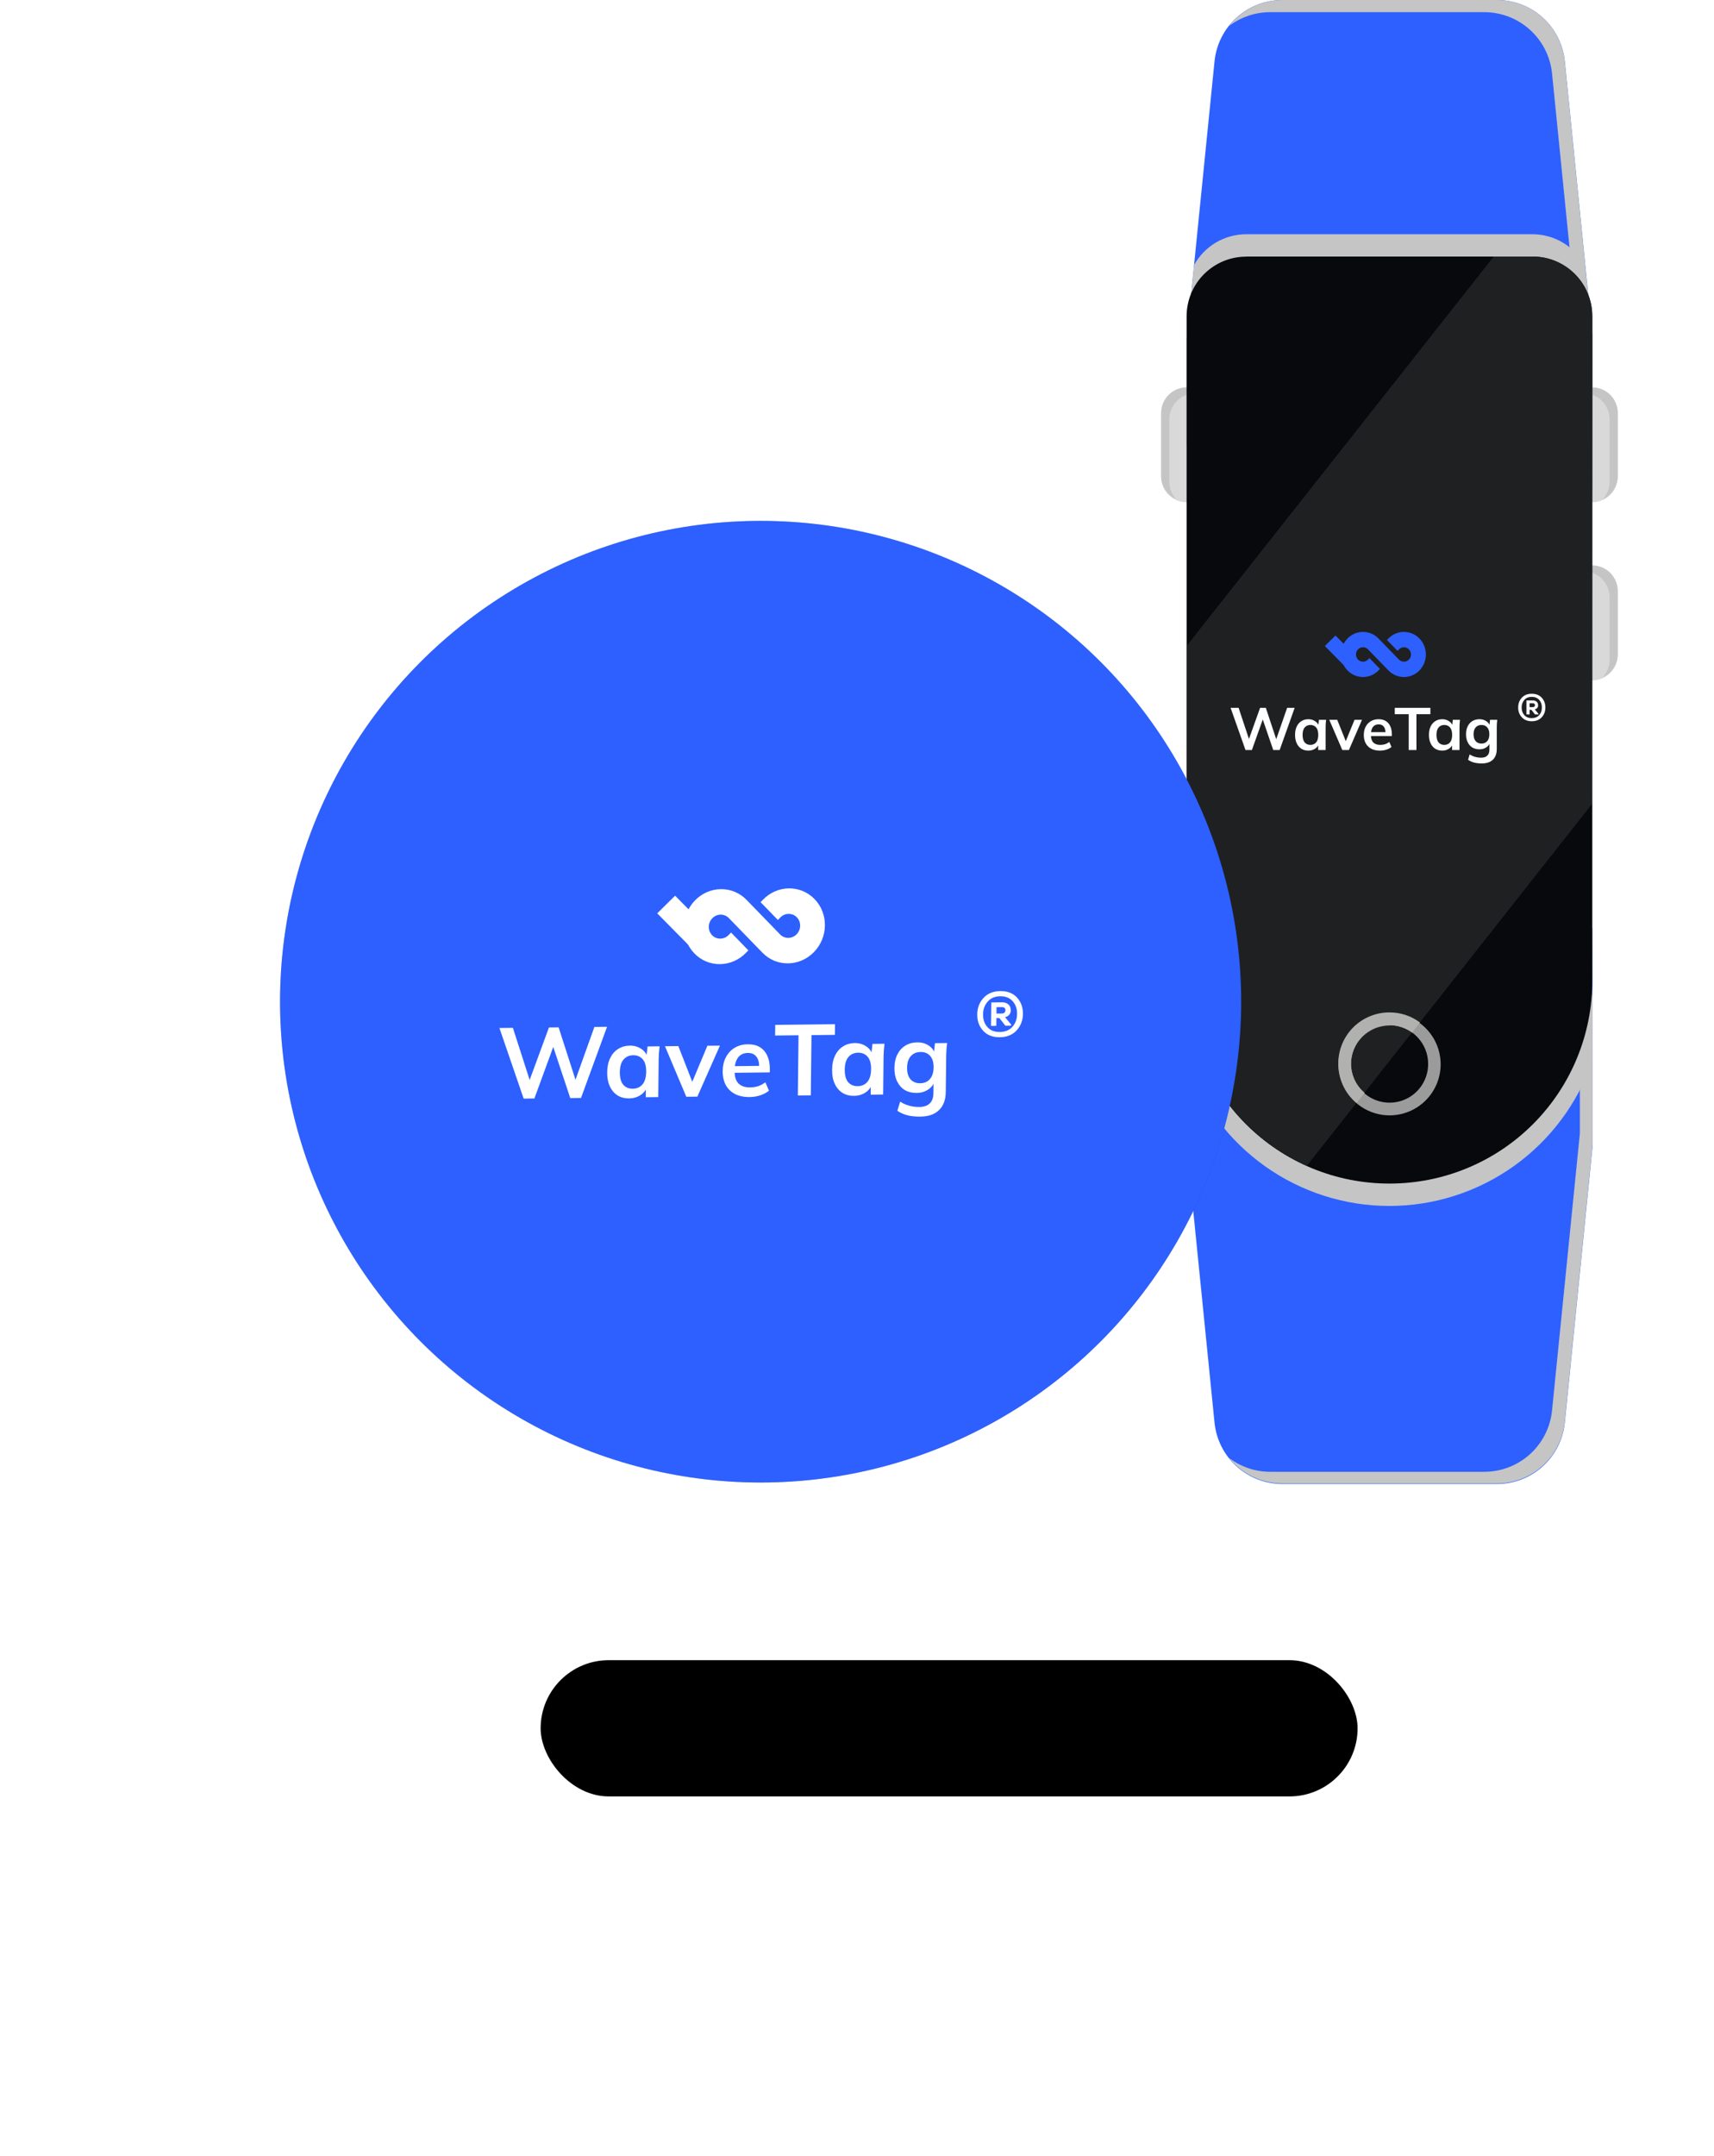 <svg width="214" height="269" viewBox="0 0 214 269" fill="none" xmlns="http://www.w3.org/2000/svg">
<g clip-path="url(#clip0_42_5277)">
<path d="M198.794 62.68C197.949 62.68 197.138 62.344 196.54 61.746C195.942 61.148 195.606 60.337 195.606 59.492V51.597C195.606 50.752 195.942 49.941 196.54 49.343C197.138 48.745 197.949 48.41 198.794 48.41C199.639 48.41 200.45 48.745 201.048 49.343C201.646 49.941 201.982 50.752 201.982 51.597V59.492C201.982 60.337 201.646 61.148 201.048 61.746C200.45 62.344 199.639 62.68 198.794 62.68Z" fill="#D9D9D9"/>
<path d="M198.794 48.335C198.345 48.334 197.901 48.429 197.491 48.612C197.08 48.795 196.714 49.063 196.414 49.398C196.837 49.188 197.302 49.08 197.774 49.079C198.615 49.092 199.418 49.433 200.013 50.028C200.608 50.622 200.948 51.425 200.962 52.266V60.172C200.951 60.961 200.648 61.718 200.112 62.297C200.672 62.042 201.147 61.631 201.479 61.112C201.811 60.594 201.986 59.99 201.982 59.375V51.48C201.971 50.642 201.63 49.842 201.033 49.254C200.437 48.665 199.632 48.335 198.794 48.335Z" fill="#C5C5C5"/>
<path d="M148.164 62.68C149.01 62.68 149.82 62.344 150.418 61.746C151.016 61.148 151.352 60.337 151.352 59.492V51.597C151.352 50.752 151.016 49.941 150.418 49.343C149.82 48.745 149.01 48.41 148.164 48.41C147.319 48.41 146.508 48.745 145.91 49.343C145.312 49.941 144.977 50.752 144.977 51.597V59.492C144.977 60.337 145.312 61.148 145.91 61.746C146.508 62.344 147.319 62.68 148.164 62.68Z" fill="#D9D9D9"/>
<path d="M148.164 48.335C148.613 48.334 149.058 48.429 149.468 48.612C149.878 48.795 150.245 49.063 150.544 49.398C150.121 49.188 149.656 49.08 149.184 49.079C148.343 49.092 147.54 49.433 146.945 50.028C146.35 50.622 146.01 51.425 145.997 52.266V60.172C146.007 60.961 146.31 61.718 146.847 62.297C146.304 62.051 145.841 61.657 145.51 61.162C145.18 60.666 144.995 60.087 144.976 59.492V51.597C144.967 51.172 145.042 50.75 145.197 50.354C145.353 49.959 145.586 49.599 145.883 49.295C146.18 48.991 146.535 48.749 146.927 48.584C147.318 48.42 147.739 48.335 148.164 48.335Z" fill="#C5C5C5"/>
<path d="M198.794 84.908C197.949 84.908 197.138 84.572 196.54 83.974C195.942 83.376 195.606 82.566 195.606 81.72V73.825C195.62 72.984 195.96 72.181 196.555 71.587C197.15 70.992 197.953 70.651 198.794 70.638C199.639 70.638 200.45 70.974 201.048 71.571C201.646 72.169 201.982 72.98 201.982 73.825V81.72C201.982 82.566 201.646 83.376 201.048 83.974C200.45 84.572 199.639 84.908 198.794 84.908Z" fill="#D9D9D9"/>
<path d="M198.794 70.553C198.345 70.552 197.901 70.647 197.491 70.83C197.08 71.013 196.714 71.281 196.414 71.615C196.837 71.406 197.302 71.297 197.774 71.296C198.615 71.31 199.418 71.65 200.013 72.245C200.608 72.84 200.948 73.643 200.962 74.484V82.389C200.951 83.179 200.648 83.936 200.112 84.514C200.672 84.26 201.147 83.849 201.479 83.33C201.811 82.812 201.986 82.208 201.982 81.593V73.698C201.971 72.86 201.63 72.06 201.033 71.471C200.437 70.883 199.632 70.553 198.794 70.553Z" fill="#C5C5C5"/>
<path d="M198.794 55.518H148.164V42.215L151.639 7.65C151.85 5.546 152.838 3.597 154.41 2.182C155.982 0.767 158.024 -0.01 160.139 0L186.873 0C188.987 -0.01 191.03 0.767 192.602 2.182C194.173 3.597 195.161 5.546 195.373 7.65L198.847 42.215L198.794 55.518Z" fill="#2D60FF"/>
<path d="M191.356 29.23H155.602C154.269 29.23 152.959 29.587 151.812 30.266C150.664 30.944 149.72 31.919 149.078 33.087L148.164 42.215V55.518H198.762V42.215L197.849 33.087C197.209 31.924 196.27 30.952 195.128 30.274C193.987 29.596 192.684 29.235 191.356 29.23Z" fill="#C5C5C5"/>
<path d="M198.794 115.807H148.164V142.976L151.639 177.53C151.85 179.634 152.838 181.584 154.41 182.998C155.982 184.413 158.024 185.191 160.139 185.18H186.873C188.987 185.191 191.03 184.413 192.602 182.998C194.173 181.584 195.161 179.634 195.373 177.53L198.847 142.976L198.794 115.807Z" fill="#2D60FF"/>
<path d="M197.253 124.18V141.446L193.779 176.011C193.567 178.115 192.579 180.064 191.007 181.479C189.436 182.894 187.393 183.671 185.278 183.661H158.587C156.733 183.663 154.929 183.055 153.455 181.929C154.255 182.929 155.271 183.734 156.427 184.286C157.582 184.838 158.847 185.122 160.128 185.117H186.861C188.976 185.127 191.019 184.349 192.59 182.935C194.162 181.52 195.15 179.57 195.362 177.466L198.836 142.912V124.18H197.253Z" fill="#C5C5C5"/>
<path d="M197.253 61.001V43.724L193.779 9.17C193.567 7.066 192.579 5.116 191.007 3.702C189.436 2.287 187.393 1.509 185.278 1.52L158.587 1.52C156.735 1.519 154.932 2.123 153.455 3.241C154.25 2.231 155.264 1.415 156.419 0.854C157.575 0.293 158.843 0.001 160.128 0L186.861 0C188.976 -0.01 191.019 0.767 192.59 2.182C194.162 3.597 195.15 5.546 195.362 7.65L198.836 42.215V61.001H197.253Z" fill="#C5C5C5"/>
<path d="M148.164 132.51C149.994 137.761 153.413 142.313 157.946 145.534C162.479 148.756 167.902 150.487 173.463 150.488C179.024 150.487 184.447 148.756 188.98 145.534C193.514 142.313 196.932 137.761 198.762 132.51V120.822H148.164V132.51Z" fill="#C5C5C5"/>
<path d="M155.591 32.015L191.367 32.015C193.34 32.015 195.231 32.798 196.626 34.193C198.021 35.588 198.805 37.48 198.805 39.453V122.331C198.813 125.659 198.165 128.955 196.897 132.032C195.63 135.109 193.768 137.905 191.417 140.261C189.067 142.617 186.276 144.487 183.202 145.762C180.128 147.037 176.833 147.694 173.506 147.694C170.174 147.701 166.875 147.05 163.795 145.778C160.716 144.507 157.919 142.639 155.563 140.284C153.208 137.928 151.341 135.131 150.069 132.052C148.797 128.973 148.146 125.673 148.153 122.341V39.463C148.153 37.49 148.937 35.599 150.332 34.204C151.727 32.809 153.619 32.025 155.591 32.025V32.015Z" fill="#07090C"/>
<path d="M198.794 39.453C198.794 37.48 198.011 35.588 196.616 34.193C195.221 32.798 193.329 32.015 191.356 32.015H186.501L148.164 80.594V122.341C148.164 127.234 149.582 132.022 152.247 136.125C154.911 140.229 158.708 143.472 163.178 145.462L198.762 100.336L198.794 39.453Z" fill="#1F2021"/>
<path d="M173.495 139.183C172.234 139.183 171.002 138.809 169.953 138.108C168.905 137.408 168.088 136.412 167.605 135.247C167.123 134.082 166.997 132.8 167.243 131.564C167.489 130.327 168.096 129.191 168.987 128.299C169.879 127.408 171.015 126.801 172.252 126.555C173.488 126.309 174.77 126.435 175.935 126.917C177.1 127.4 178.096 128.217 178.796 129.265C179.497 130.314 179.871 131.546 179.871 132.807C179.871 134.498 179.199 136.12 178.003 137.315C176.808 138.511 175.186 139.183 173.495 139.183ZM173.495 127.973C172.543 127.973 171.613 128.255 170.821 128.784C170.03 129.313 169.413 130.065 169.048 130.944C168.684 131.824 168.589 132.791 168.775 133.725C168.96 134.659 169.419 135.517 170.092 136.19C170.765 136.863 171.623 137.321 172.556 137.507C173.49 137.693 174.458 137.597 175.337 137.233C176.217 136.869 176.969 136.252 177.498 135.46C178.026 134.669 178.309 133.738 178.309 132.786C178.313 132.151 178.192 131.521 177.952 130.933C177.712 130.345 177.358 129.809 176.911 129.358C176.464 128.907 175.932 128.549 175.346 128.304C174.759 128.059 174.131 127.932 173.495 127.93V127.973Z" fill="#9C9B9B"/>
<path d="M167.088 132.744C167.088 133.678 167.294 134.602 167.69 135.448C168.087 136.295 168.665 137.044 169.383 137.642L170.382 136.367C169.852 135.923 169.426 135.368 169.133 134.743C168.839 134.117 168.685 133.435 168.682 132.744C168.681 131.857 168.925 130.987 169.388 130.231C169.85 129.475 170.513 128.862 171.303 128.459C172.093 128.056 172.979 127.88 173.863 127.95C174.747 128.02 175.594 128.333 176.311 128.855L177.299 127.601C176.202 126.777 174.867 126.333 173.495 126.337C172.653 126.332 171.817 126.495 171.038 126.816C170.259 127.136 169.551 127.608 168.955 128.204C168.359 128.8 167.888 129.507 167.567 130.287C167.247 131.066 167.084 131.901 167.088 132.744Z" fill="#B1B1B0"/>
<path d="M169.204 81.799L166.74 79.303L165.411 80.615L167.875 83.111L169.204 81.799Z" fill="#2D60FF"/>
<path d="M177.225 83.66C176.708 84.192 176.02 84.485 175.289 84.485C174.557 84.485 173.87 84.192 173.352 83.66C173.352 83.66 170.797 81.031 170.797 81.031C170.455 80.679 169.899 80.679 169.557 81.031C169.391 81.201 169.3 81.428 169.3 81.669C169.3 81.91 169.391 82.136 169.557 82.307C169.728 82.483 169.952 82.57 170.177 82.57C170.401 82.57 170.626 82.482 170.797 82.307L170.978 82.12L172.294 83.474L172.113 83.66C171.596 84.192 170.908 84.485 170.177 84.485C169.445 84.485 168.758 84.192 168.24 83.66C167.723 83.128 167.438 82.421 167.438 81.669C167.438 80.917 167.723 80.209 168.24 79.677C168.758 79.146 169.445 78.853 170.177 78.853C170.908 78.853 171.596 79.146 172.113 79.677L174.048 81.669L174.667 82.305L174.668 82.307C175.01 82.658 175.567 82.658 175.909 82.307C176.074 82.136 176.166 81.91 176.166 81.669C176.166 81.428 176.074 81.201 175.909 81.031C175.567 80.679 175.01 80.679 174.668 81.031L174.487 81.218L173.171 79.864L173.352 79.677C173.869 79.146 174.557 78.853 175.288 78.853C176.02 78.853 176.708 79.146 177.225 79.677C177.742 80.209 178.027 80.917 178.027 81.669C178.027 82.421 177.742 83.128 177.225 83.66Z" fill="#2D60FF"/>
<path d="M155.505 93.595L153.646 88.33H154.646L156.08 92.647H155.782L157.327 88.33H158.044L159.478 92.647H159.202L160.703 88.33H161.644L159.77 93.595H158.97L157.581 89.547H157.746L156.304 93.595H155.505ZM163.351 93.67C163.022 93.67 162.733 93.593 162.484 93.438C162.235 93.279 162.041 93.052 161.902 92.759C161.762 92.465 161.693 92.114 161.693 91.706C161.693 91.297 161.762 90.949 161.902 90.66C162.041 90.367 162.235 90.142 162.484 89.988C162.733 89.829 163.022 89.749 163.351 89.749C163.669 89.749 163.948 89.829 164.187 89.988C164.431 90.142 164.593 90.352 164.673 90.615H164.59L164.673 89.824H165.569C165.554 89.978 165.539 90.135 165.524 90.294C165.514 90.454 165.509 90.61 165.509 90.765V93.595H164.583L164.576 92.819H164.665C164.585 93.077 164.424 93.284 164.18 93.438C163.936 93.593 163.659 93.67 163.351 93.67ZM163.612 92.953C163.906 92.953 164.142 92.851 164.322 92.647C164.501 92.438 164.59 92.124 164.59 91.706C164.59 91.288 164.501 90.976 164.322 90.772C164.142 90.568 163.906 90.466 163.612 90.466C163.318 90.466 163.082 90.568 162.903 90.772C162.723 90.976 162.634 91.288 162.634 91.706C162.634 92.124 162.721 92.438 162.895 92.647C163.074 92.851 163.313 92.953 163.612 92.953ZM167.594 93.595L165.966 89.824H166.96L168.14 92.774H167.908L169.118 89.824H170.051L168.416 93.595H167.594ZM172.301 93.67C171.668 93.67 171.173 93.496 170.814 93.147C170.456 92.799 170.277 92.321 170.277 91.713C170.277 91.32 170.354 90.976 170.508 90.683C170.663 90.389 170.877 90.16 171.151 89.996C171.429 89.831 171.753 89.749 172.121 89.749C172.485 89.749 172.789 89.826 173.033 89.981C173.276 90.135 173.461 90.352 173.585 90.63C173.715 90.909 173.779 91.235 173.779 91.609V91.855H171.031V91.362H173.115L172.988 91.467C172.988 91.118 172.913 90.852 172.764 90.668C172.619 90.484 172.408 90.391 172.129 90.391C171.82 90.391 171.581 90.501 171.412 90.72C171.248 90.939 171.166 91.245 171.166 91.639V91.736C171.166 92.144 171.265 92.45 171.464 92.654C171.668 92.853 171.955 92.953 172.323 92.953C172.537 92.953 172.736 92.926 172.921 92.871C173.11 92.811 173.289 92.716 173.458 92.587L173.735 93.214C173.555 93.359 173.341 93.471 173.092 93.55C172.843 93.63 172.579 93.67 172.301 93.67ZM175.884 93.595V89.122H174.144V88.33H178.588V89.122H176.848V93.595H175.884ZM180.067 93.67C179.738 93.67 179.449 93.593 179.2 93.438C178.951 93.279 178.757 93.052 178.618 92.759C178.478 92.465 178.409 92.114 178.409 91.706C178.409 91.297 178.478 90.949 178.618 90.66C178.757 90.367 178.951 90.142 179.2 89.988C179.449 89.829 179.738 89.749 180.067 89.749C180.385 89.749 180.664 89.829 180.903 89.988C181.147 90.142 181.309 90.352 181.388 90.615H181.306L181.388 89.824H182.285C182.27 89.978 182.255 90.135 182.24 90.294C182.23 90.454 182.225 90.61 182.225 90.765V93.595H181.299L181.291 92.819H181.381C181.301 93.077 181.139 93.284 180.896 93.438C180.652 93.593 180.375 93.67 180.067 93.67ZM180.328 92.953C180.622 92.953 180.858 92.851 181.037 92.647C181.217 92.438 181.306 92.124 181.306 91.706C181.306 91.288 181.217 90.976 181.037 90.772C180.858 90.568 180.622 90.466 180.328 90.466C180.034 90.466 179.798 90.568 179.618 90.772C179.439 90.976 179.35 91.288 179.35 91.706C179.35 92.124 179.437 92.438 179.611 92.647C179.79 92.851 180.029 92.953 180.328 92.953ZM184.989 95.268C184.64 95.268 184.324 95.231 184.04 95.156C183.762 95.081 183.513 94.967 183.294 94.812L183.495 94.14C183.64 94.235 183.789 94.312 183.943 94.372C184.098 94.432 184.257 94.477 184.421 94.506C184.586 94.536 184.752 94.551 184.922 94.551C185.27 94.551 185.529 94.464 185.698 94.29C185.873 94.121 185.96 93.876 185.96 93.558V92.654H186.034C185.955 92.913 185.793 93.12 185.549 93.274C185.31 93.428 185.034 93.506 184.72 93.506C184.382 93.506 184.085 93.431 183.831 93.282C183.582 93.127 183.388 92.908 183.249 92.624C183.109 92.341 183.04 92.007 183.04 91.624C183.04 91.24 183.109 90.909 183.249 90.63C183.388 90.347 183.582 90.13 183.831 89.981C184.085 89.826 184.382 89.749 184.72 89.749C185.039 89.749 185.315 89.826 185.549 89.981C185.788 90.13 185.947 90.334 186.027 90.593L185.96 90.548L186.034 89.824H186.938C186.918 89.978 186.903 90.135 186.893 90.294C186.883 90.454 186.878 90.61 186.878 90.765V93.446C186.878 94.038 186.717 94.489 186.393 94.798C186.074 95.111 185.606 95.268 184.989 95.268ZM184.974 92.789C185.273 92.789 185.509 92.689 185.683 92.49C185.863 92.286 185.952 91.997 185.952 91.624C185.952 91.25 185.863 90.964 185.683 90.765C185.509 90.566 185.273 90.466 184.974 90.466C184.67 90.466 184.429 90.566 184.25 90.765C184.07 90.964 183.981 91.25 183.981 91.624C183.981 91.997 184.07 92.286 184.25 92.49C184.429 92.689 184.67 92.789 184.974 92.789Z" fill="white"/>
<path d="M191.247 86.572C190.72 86.572 190.307 86.736 190.006 87.065C189.701 87.394 189.55 87.803 189.55 88.287C189.55 88.775 189.701 89.179 190.006 89.508C190.307 89.837 190.72 90.002 191.247 90.002C191.773 90.002 192.186 89.837 192.492 89.508C192.792 89.179 192.947 88.775 192.947 88.287C192.947 87.803 192.792 87.394 192.492 87.065C192.186 86.736 191.773 86.572 191.247 86.572ZM189.983 88.287C189.983 87.901 190.1 87.587 190.326 87.333C190.551 87.084 190.857 86.957 191.247 86.957C191.637 86.957 191.947 87.084 192.172 87.333C192.398 87.587 192.51 87.901 192.51 88.287C192.51 88.672 192.398 88.991 192.172 89.24C191.947 89.49 191.637 89.612 191.247 89.612C190.852 89.612 190.546 89.49 190.321 89.24C190.095 88.991 189.983 88.672 189.983 88.287ZM192.078 89.067V89.151H191.651L191.2 88.578H190.979V89.151H190.584V87.408H191.402C191.543 87.408 191.669 87.446 191.777 87.511C191.881 87.577 191.956 87.662 191.994 87.76C192.031 87.864 192.045 87.967 192.041 88.07C192.031 88.174 191.994 88.268 191.918 88.352C191.843 88.437 191.74 88.489 191.618 88.512L192.078 89.067ZM190.979 87.765V88.24H191.397C191.5 88.24 191.571 88.202 191.613 88.122C191.655 88.042 191.655 87.962 191.618 87.883C191.575 87.807 191.505 87.765 191.402 87.765H190.979Z" fill="white"/>
</g>
<g filter="url(#filter0_f_42_5277)">
<circle cx="94.966" cy="125" r="60" fill="black" fill-opacity="0.25"/>
</g>
<circle cx="94.966" cy="125" r="60" fill="url(#paint0_linear_42_5277)"/>
<path d="M88.335 115.867L84.289 111.768L82.057 113.973L86.103 118.072L88.335 115.867Z" fill="white"/>
<path d="M101.624 118.808C100.755 119.701 99.607 120.201 98.392 120.215C97.177 120.228 96.04 119.755 95.191 118.881C95.191 118.881 90.996 114.562 90.996 114.562C90.434 113.984 89.51 113.994 88.935 114.585C88.657 114.871 88.501 115.249 88.496 115.649C88.492 116.05 88.639 116.424 88.911 116.704C89.192 116.993 89.563 117.135 89.936 117.13C90.309 117.126 90.684 116.976 90.972 116.681L91.276 116.367L93.436 118.592L93.132 118.904C92.263 119.797 91.115 120.297 89.9 120.311C88.685 120.325 87.548 119.851 86.699 118.977C85.85 118.103 85.39 116.934 85.405 115.684C85.419 114.435 85.905 113.255 86.774 112.361C87.643 111.468 88.791 110.969 90.006 110.955C91.221 110.941 92.358 111.415 93.207 112.288L96.385 115.56L97.4 116.605L97.402 116.608C97.964 117.186 98.888 117.175 99.463 116.584C99.741 116.298 99.897 115.92 99.902 115.52C99.906 115.12 99.759 114.745 99.487 114.466C98.926 113.888 98.001 113.898 97.426 114.489L97.122 114.802L94.961 112.578L95.266 112.265C96.135 111.372 97.283 110.873 98.498 110.859C99.713 110.845 100.849 111.319 101.699 112.192C102.548 113.066 103.008 114.236 102.994 115.485C102.979 116.735 102.493 117.915 101.624 118.808Z" fill="white"/>
<path d="M65.38 137.092L62.356 128.282L64.037 128.263L66.364 135.487L65.862 135.493L68.541 128.212L69.746 128.199L72.072 135.423L71.608 135.428L74.212 128.148L75.793 128.13L72.543 137.01L71.201 137.026L68.945 130.252L69.221 130.249L66.722 137.076L65.38 137.092ZM78.558 137.068C78.006 137.074 77.522 136.95 77.107 136.695C76.692 136.432 76.37 136.056 76.141 135.565C75.913 135.074 75.802 134.486 75.81 133.8C75.818 133.114 75.942 132.527 76.181 132.039C76.421 131.543 76.752 131.163 77.173 130.899C77.594 130.627 78.081 130.488 78.633 130.481C79.168 130.475 79.635 130.604 80.033 130.867C80.44 131.122 80.708 131.47 80.837 131.911L80.699 131.913L80.852 130.582L82.357 130.565C82.329 130.824 82.301 131.088 82.273 131.356C82.253 131.624 82.242 131.887 82.239 132.146L82.185 136.901L80.629 136.919L80.632 135.614L80.782 135.613C80.643 136.049 80.368 136.399 79.955 136.663C79.542 136.927 79.076 137.062 78.558 137.068ZM79.011 135.858C79.504 135.853 79.903 135.677 80.208 135.331C80.513 134.976 80.67 134.447 80.678 133.745C80.686 133.042 80.541 132.521 80.244 132.182C79.947 131.842 79.552 131.675 79.058 131.681C78.565 131.686 78.165 131.862 77.86 132.209C77.555 132.555 77.399 133.079 77.391 133.782C77.383 134.484 77.523 135.01 77.812 135.358C78.109 135.697 78.509 135.864 79.011 135.858ZM85.688 136.862L83.025 130.557L84.694 130.538L86.62 135.471L86.231 135.476L88.319 130.497L89.887 130.479L87.068 136.846L85.688 136.862ZM93.593 136.897C92.53 136.909 91.702 136.626 91.106 136.048C90.51 135.469 90.219 134.669 90.23 133.649C90.237 132.988 90.374 132.41 90.639 131.913C90.903 131.417 91.267 131.028 91.731 130.747C92.202 130.466 92.747 130.321 93.366 130.314C93.977 130.308 94.485 130.431 94.892 130.686C95.299 130.941 95.605 131.301 95.808 131.767C96.02 132.233 96.123 132.779 96.116 133.407L96.111 133.821L91.494 133.873L91.504 133.045L95.004 133.005L94.789 133.183C94.795 132.598 94.675 132.152 94.428 131.845C94.189 131.539 93.835 131.388 93.367 131.393C92.848 131.399 92.444 131.588 92.156 131.959C91.876 132.33 91.732 132.846 91.724 133.507L91.722 133.67C91.715 134.356 91.876 134.868 92.207 135.207C92.546 135.538 93.025 135.7 93.644 135.693C94.004 135.689 94.339 135.639 94.649 135.543C94.968 135.439 95.271 135.277 95.558 135.056L96.01 136.105C95.706 136.351 95.344 136.543 94.925 136.682C94.505 136.82 94.061 136.892 93.593 136.897ZM99.614 136.704L99.699 129.189L96.776 129.222L96.791 127.892L104.256 127.808L104.241 129.138L101.318 129.171L101.232 136.685L99.614 136.704ZM106.638 136.75C106.086 136.756 105.603 136.632 105.187 136.377C104.772 136.114 104.45 135.737 104.222 135.247C103.993 134.756 103.883 134.168 103.891 133.482C103.898 132.796 104.022 132.209 104.262 131.721C104.501 131.225 104.832 130.845 105.253 130.581C105.674 130.309 106.161 130.169 106.713 130.163C107.248 130.157 107.715 130.286 108.113 130.549C108.52 130.803 108.788 131.152 108.917 131.593L108.779 131.595L108.932 130.264L110.437 130.246C110.409 130.506 110.381 130.77 110.353 131.038C110.333 131.306 110.322 131.569 110.319 131.828L110.265 136.583L108.71 136.601L108.712 135.296L108.862 135.294C108.724 135.731 108.448 136.081 108.035 136.345C107.622 136.609 107.157 136.744 106.638 136.75ZM107.091 135.54C107.584 135.535 107.984 135.359 108.289 135.012C108.594 134.658 108.75 134.129 108.758 133.427C108.766 132.724 108.622 132.203 108.324 131.863C108.027 131.524 107.632 131.357 107.138 131.363C106.645 131.368 106.246 131.544 105.941 131.89C105.636 132.237 105.479 132.761 105.471 133.464C105.463 134.166 105.604 134.692 105.892 135.04C106.19 135.379 106.589 135.546 107.091 135.54ZM114.877 139.341C114.291 139.347 113.761 139.291 113.286 139.171C112.819 139.05 112.403 138.863 112.038 138.608L112.389 137.475C112.63 137.631 112.879 137.758 113.137 137.855C113.396 137.953 113.662 138.025 113.938 138.072C114.213 138.119 114.493 138.141 114.778 138.138C115.363 138.131 115.8 137.98 116.087 137.684C116.383 137.396 116.534 136.985 116.54 136.449L116.557 134.931L116.683 134.93C116.544 135.366 116.268 135.716 115.856 135.98C115.451 136.244 114.986 136.379 114.459 136.385C113.89 136.391 113.394 136.272 112.97 136.026C112.555 135.771 112.233 135.407 112.004 134.933C111.775 134.459 111.664 133.9 111.672 133.256C111.679 132.612 111.802 132.054 112.042 131.583C112.282 131.104 112.612 130.736 113.033 130.481C113.462 130.216 113.961 130.081 114.53 130.075C115.065 130.069 115.528 130.193 115.918 130.448C116.317 130.694 116.581 131.034 116.71 131.467L116.598 131.393L116.737 130.175L118.255 130.158C118.218 130.418 118.19 130.681 118.171 130.949C118.151 131.217 118.139 131.481 118.136 131.74L118.085 136.244C118.074 137.239 117.794 137.999 117.244 138.524C116.703 139.057 115.914 139.329 114.877 139.341ZM114.899 135.176C115.401 135.17 115.8 134.998 116.096 134.661C116.401 134.314 116.557 133.827 116.565 133.2C116.572 132.573 116.427 132.094 116.129 131.763C115.84 131.431 115.445 131.269 114.943 131.274C114.433 131.28 114.025 131.452 113.72 131.79C113.416 132.128 113.26 132.61 113.252 133.238C113.245 133.865 113.39 134.348 113.688 134.688C113.985 135.019 114.389 135.182 114.899 135.176Z" fill="white"/>
<path d="M124.894 123.673C124.01 123.683 123.312 123.967 122.801 124.525C122.281 125.084 122.021 125.773 122.012 126.586C122.002 127.407 122.247 128.083 122.754 128.63C123.253 129.176 123.944 129.445 124.828 129.435C125.712 129.425 126.41 129.141 126.929 128.582C127.441 128.024 127.709 127.342 127.718 126.521C127.728 125.708 127.475 125.025 126.976 124.478C126.469 123.931 125.778 123.663 124.894 123.673ZM122.738 126.578C122.745 125.931 122.948 125.4 123.332 124.969C123.716 124.546 124.231 124.327 124.886 124.32C125.541 124.313 126.06 124.52 126.434 124.934C126.808 125.356 126.992 125.882 126.984 126.53C126.977 127.177 126.781 127.716 126.398 128.138C126.014 128.561 125.491 128.772 124.836 128.78C124.173 128.787 123.662 128.588 123.288 128.174C122.914 127.76 122.731 127.225 122.738 126.578ZM126.243 127.848L126.242 127.99L125.523 127.998L124.777 127.044L124.406 127.048L124.395 128.011L123.732 128.019L123.765 125.09L125.138 125.075C125.375 125.072 125.587 125.133 125.768 125.241C125.94 125.35 126.065 125.491 126.126 125.656C126.187 125.828 126.209 126.002 126.199 126.176C126.181 126.349 126.116 126.508 125.988 126.651C125.861 126.795 125.686 126.884 125.48 126.926L126.243 127.848ZM124.421 125.683L124.412 126.48L125.115 126.472C125.288 126.47 125.407 126.406 125.48 126.271C125.552 126.136 125.554 126.001 125.492 125.868C125.423 125.742 125.305 125.673 125.131 125.675L124.421 125.683Z" fill="white"/>
<g filter="url(#filter1_f_42_5277)">
<rect x="67.5" y="207.169" width="102" height="17" rx="8.5" fill="black"/>
</g>
<defs>
<filter id="filter0_f_42_5277" x="0.966" y="31" width="188" height="188" filterUnits="userSpaceOnUse" color-interpolation-filters="sRGB">
<feFlood flood-opacity="0" result="BackgroundImageFix"/>
<feBlend mode="normal" in="SourceGraphic" in2="BackgroundImageFix" result="shape"/>
<feGaussianBlur stdDeviation="17" result="effect1_foregroundBlur_42_5277"/>
</filter>
<filter id="filter1_f_42_5277" x="23.5" y="163.169" width="190" height="105" filterUnits="userSpaceOnUse" color-interpolation-filters="sRGB">
<feFlood flood-opacity="0" result="BackgroundImageFix"/>
<feBlend mode="normal" in="SourceGraphic" in2="BackgroundImageFix" result="shape"/>
<feGaussianBlur stdDeviation="22" result="effect1_foregroundBlur_42_5277"/>
</filter>
<linearGradient id="paint0_linear_42_5277" x1="94.966" y1="65" x2="94.966" y2="289.16" gradientUnits="userSpaceOnUse">
<stop stop-color="#2D60FF"/>
<stop offset="1" stop-color="#2D60FF"/>
</linearGradient>
<clipPath id="clip0_42_5277">
<rect width="57.069" height="185.169" fill="white" transform="translate(144.966)"/>
</clipPath>
</defs>
</svg>
